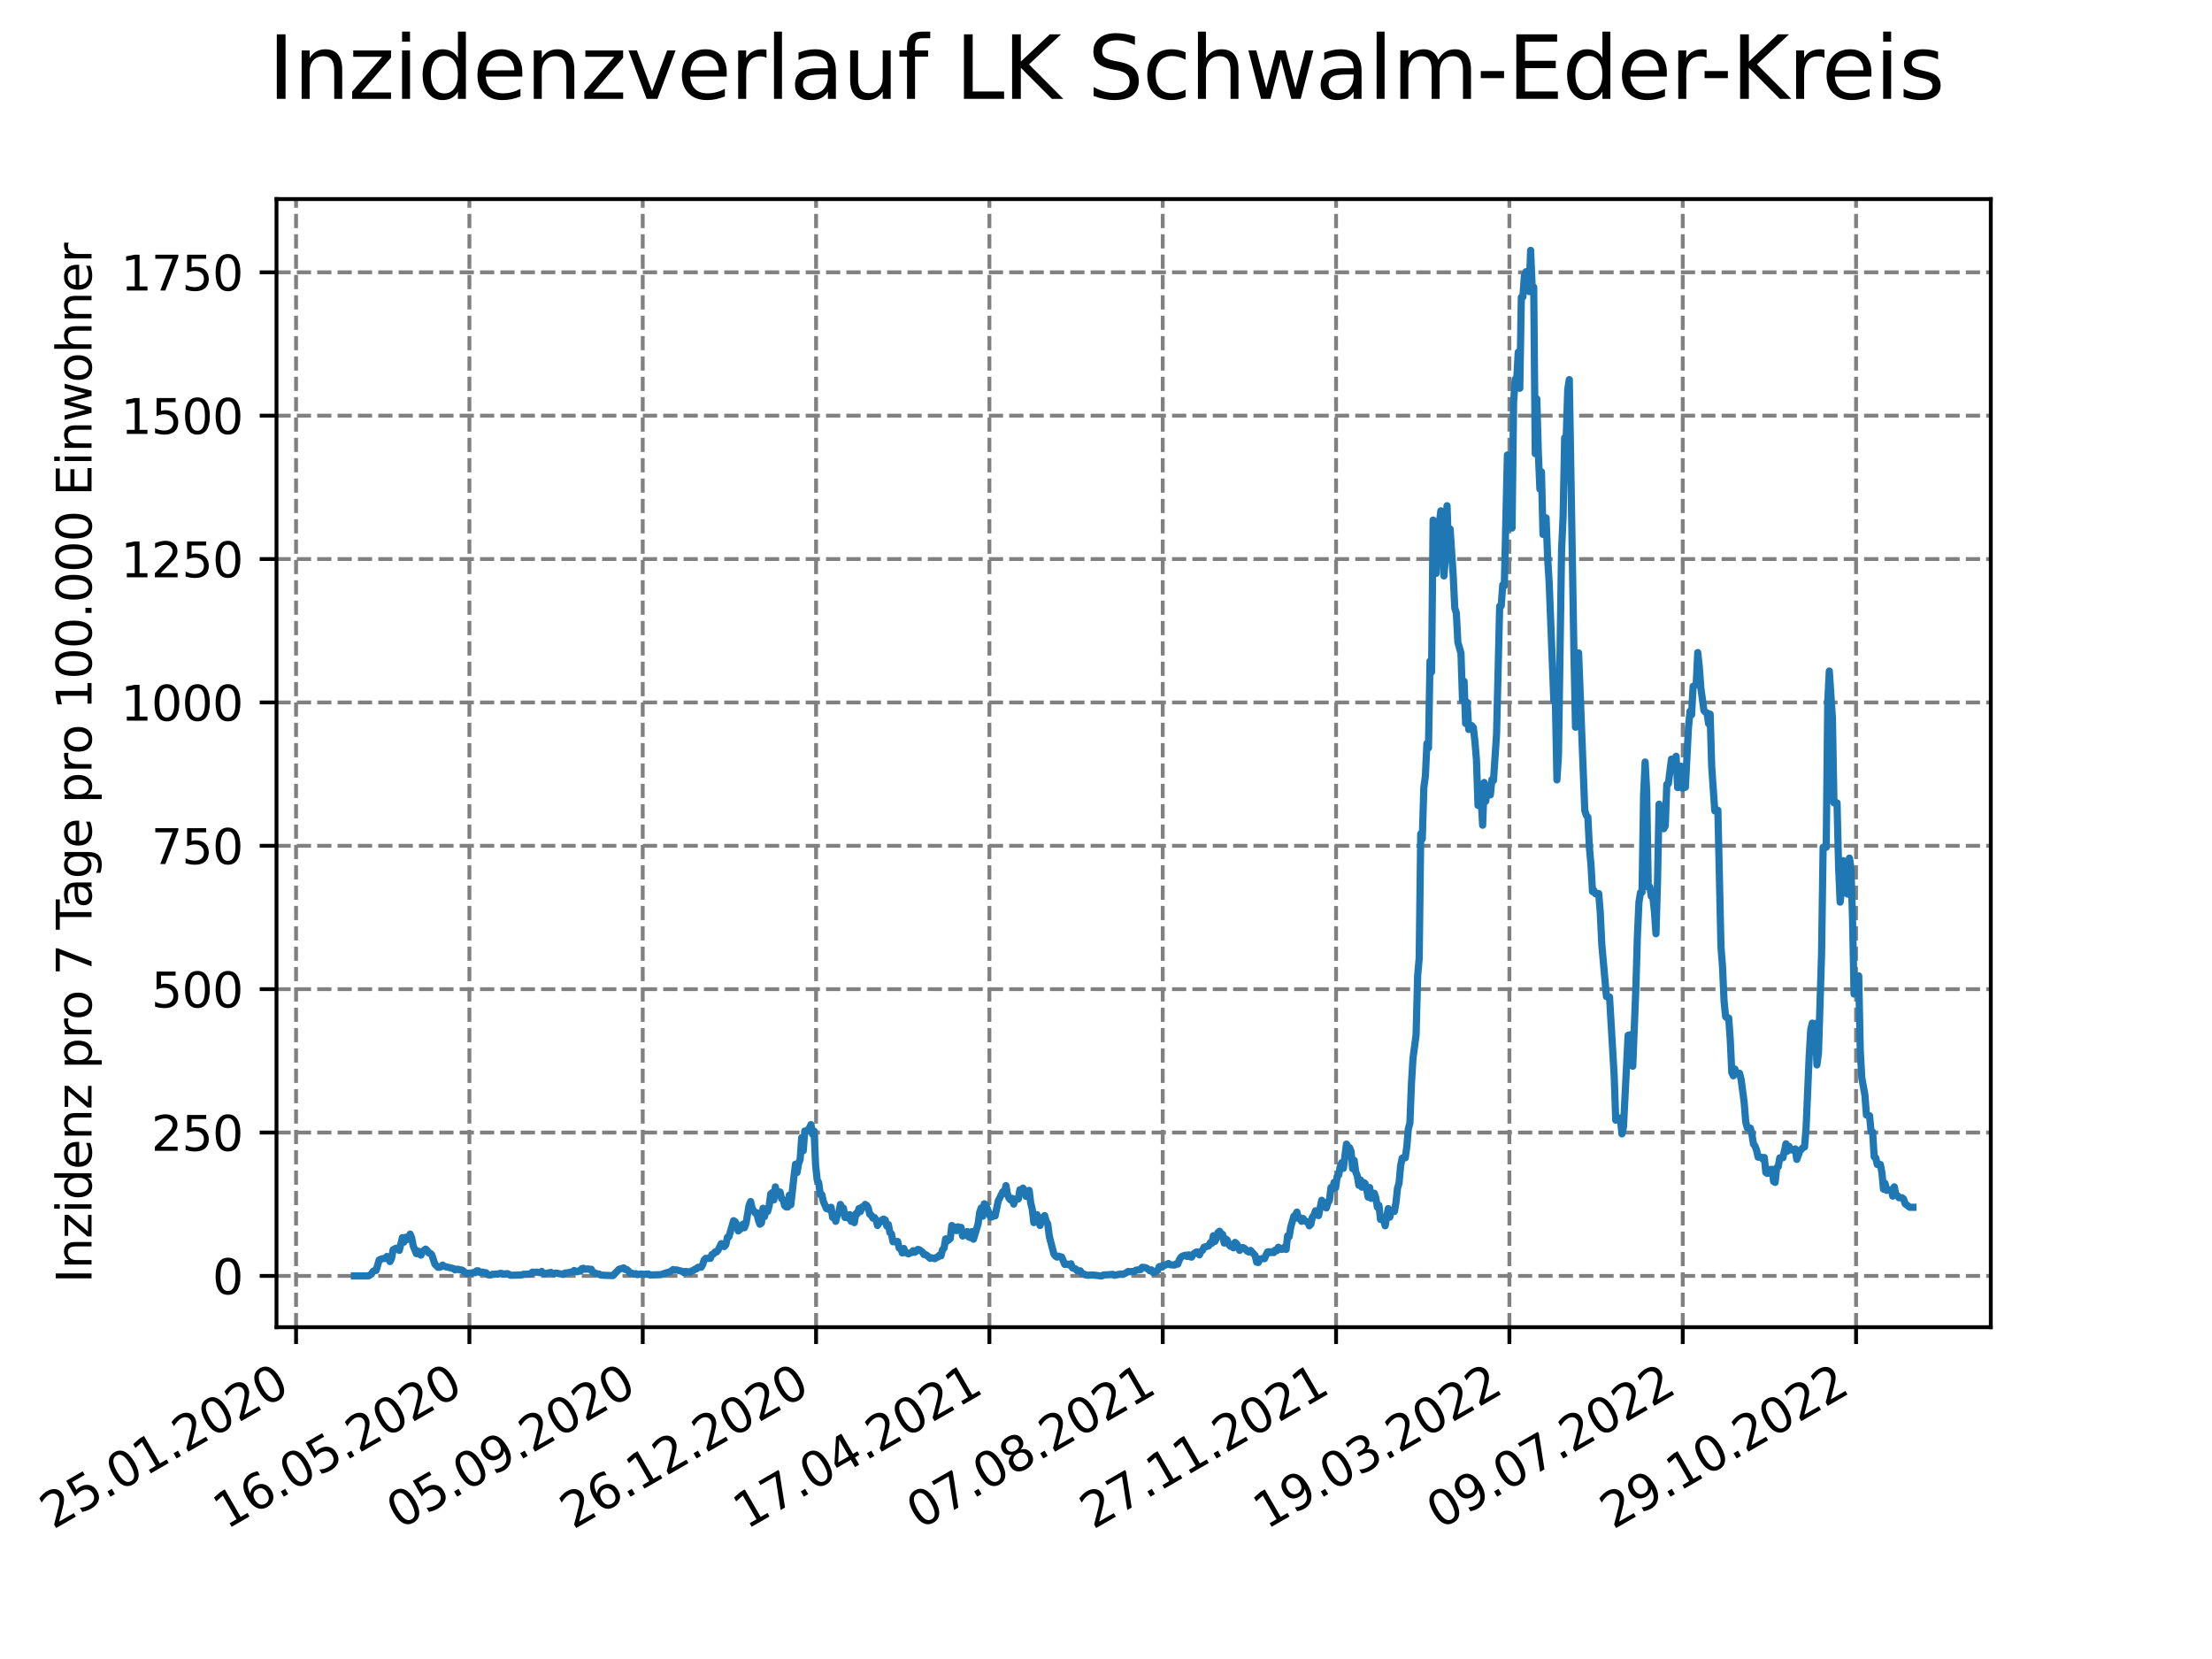 <?xml version="1.0" encoding="utf-8" standalone="no"?>
<!DOCTYPE svg PUBLIC "-//W3C//DTD SVG 1.1//EN"
  "http://www.w3.org/Graphics/SVG/1.1/DTD/svg11.dtd">
<svg xmlns:xlink="http://www.w3.org/1999/xlink" width="460.8pt" height="345.6pt" viewBox="0 0 460.8 345.6" xmlns="http://www.w3.org/2000/svg" version="1.1">
 <defs>
  <style type="text/css">*{stroke-linejoin: round; stroke-linecap: butt}</style>
 </defs>
 <g id="figure_1">
  <g id="patch_1">
   <path d="M 0 345.6 
L 460.8 345.6 
L 460.8 0 
L 0 0 
z
" style="fill: #ffffff"/>
  </g>
  <g id="axes_1">
   <g id="patch_2">
    <path d="M 57.6 276.48 
L 414.72 276.48 
L 414.72 41.472 
L 57.6 41.472 
z
" style="fill: #ffffff"/>
   </g>
   <g id="matplotlib.axis_1">
    <g id="xtick_1">
     <g id="line2d_1">
      <path d="M 61.676 276.48 
L 61.676 41.472 
" clip-path="url(#pf056e4d1bf)" style="fill: none; stroke-dasharray: 2.96,1.28; stroke-dashoffset: 0; stroke: #808080; stroke-width: 0.8"/>
     </g>
     <g id="line2d_2">
      <defs>
       <path id="m700d170394" d="M 0 0 
L 0 3.5 
" style="stroke: #000000; stroke-width: 0.8"/>
      </defs>
      <g>
       <use xlink:href="#m700d170394" x="61.676" y="276.48" style="stroke: #000000; stroke-width: 0.8"/>
      </g>
     </g>
     <g id="text_1">
      <!-- 25.01.2020 -->
      <g transform="translate(11.05 318.689) rotate(-30) scale(0.1 -0.1)">
       <defs>
        <path id="DejaVuSans-32" d="M 1228 531 
L 3431 531 
L 3431 0 
L 469 0 
L 469 531 
Q 828 903 1448 1529 
Q 2069 2156 2228 2338 
Q 2531 2678 2651 2914 
Q 2772 3150 2772 3378 
Q 2772 3750 2511 3984 
Q 2250 4219 1831 4219 
Q 1534 4219 1204 4116 
Q 875 4013 500 3803 
L 500 4441 
Q 881 4594 1212 4672 
Q 1544 4750 1819 4750 
Q 2544 4750 2975 4387 
Q 3406 4025 3406 3419 
Q 3406 3131 3298 2873 
Q 3191 2616 2906 2266 
Q 2828 2175 2409 1742 
Q 1991 1309 1228 531 
z
" transform="scale(0.016)"/>
        <path id="DejaVuSans-35" d="M 691 4666 
L 3169 4666 
L 3169 4134 
L 1269 4134 
L 1269 2991 
Q 1406 3038 1543 3061 
Q 1681 3084 1819 3084 
Q 2600 3084 3056 2656 
Q 3513 2228 3513 1497 
Q 3513 744 3044 326 
Q 2575 -91 1722 -91 
Q 1428 -91 1123 -41 
Q 819 9 494 109 
L 494 744 
Q 775 591 1075 516 
Q 1375 441 1709 441 
Q 2250 441 2565 725 
Q 2881 1009 2881 1497 
Q 2881 1984 2565 2268 
Q 2250 2553 1709 2553 
Q 1456 2553 1204 2497 
Q 953 2441 691 2322 
L 691 4666 
z
" transform="scale(0.016)"/>
        <path id="DejaVuSans-2e" d="M 684 794 
L 1344 794 
L 1344 0 
L 684 0 
L 684 794 
z
" transform="scale(0.016)"/>
        <path id="DejaVuSans-30" d="M 2034 4250 
Q 1547 4250 1301 3770 
Q 1056 3291 1056 2328 
Q 1056 1369 1301 889 
Q 1547 409 2034 409 
Q 2525 409 2770 889 
Q 3016 1369 3016 2328 
Q 3016 3291 2770 3770 
Q 2525 4250 2034 4250 
z
M 2034 4750 
Q 2819 4750 3233 4129 
Q 3647 3509 3647 2328 
Q 3647 1150 3233 529 
Q 2819 -91 2034 -91 
Q 1250 -91 836 529 
Q 422 1150 422 2328 
Q 422 3509 836 4129 
Q 1250 4750 2034 4750 
z
" transform="scale(0.016)"/>
        <path id="DejaVuSans-31" d="M 794 531 
L 1825 531 
L 1825 4091 
L 703 3866 
L 703 4441 
L 1819 4666 
L 2450 4666 
L 2450 531 
L 3481 531 
L 3481 0 
L 794 0 
L 794 531 
z
" transform="scale(0.016)"/>
       </defs>
       <use xlink:href="#DejaVuSans-32"/>
       <use xlink:href="#DejaVuSans-35" x="63.623"/>
       <use xlink:href="#DejaVuSans-2e" x="127.246"/>
       <use xlink:href="#DejaVuSans-30" x="159.033"/>
       <use xlink:href="#DejaVuSans-31" x="222.656"/>
       <use xlink:href="#DejaVuSans-2e" x="286.279"/>
       <use xlink:href="#DejaVuSans-32" x="318.066"/>
       <use xlink:href="#DejaVuSans-30" x="381.689"/>
       <use xlink:href="#DejaVuSans-32" x="445.312"/>
       <use xlink:href="#DejaVuSans-30" x="508.936"/>
      </g>
     </g>
    </g>
    <g id="xtick_2">
     <g id="line2d_3">
      <path d="M 97.784 276.48 
L 97.784 41.472 
" clip-path="url(#pf056e4d1bf)" style="fill: none; stroke-dasharray: 2.96,1.28; stroke-dashoffset: 0; stroke: #808080; stroke-width: 0.8"/>
     </g>
     <g id="line2d_4">
      <g>
       <use xlink:href="#m700d170394" x="97.784" y="276.48" style="stroke: #000000; stroke-width: 0.8"/>
      </g>
     </g>
     <g id="text_2">
      <!-- 16.05.2020 -->
      <g transform="translate(47.159 318.689) rotate(-30) scale(0.1 -0.1)">
       <defs>
        <path id="DejaVuSans-36" d="M 2113 2584 
Q 1688 2584 1439 2293 
Q 1191 2003 1191 1497 
Q 1191 994 1439 701 
Q 1688 409 2113 409 
Q 2538 409 2786 701 
Q 3034 994 3034 1497 
Q 3034 2003 2786 2293 
Q 2538 2584 2113 2584 
z
M 3366 4563 
L 3366 3988 
Q 3128 4100 2886 4159 
Q 2644 4219 2406 4219 
Q 1781 4219 1451 3797 
Q 1122 3375 1075 2522 
Q 1259 2794 1537 2939 
Q 1816 3084 2150 3084 
Q 2853 3084 3261 2657 
Q 3669 2231 3669 1497 
Q 3669 778 3244 343 
Q 2819 -91 2113 -91 
Q 1303 -91 875 529 
Q 447 1150 447 2328 
Q 447 3434 972 4092 
Q 1497 4750 2381 4750 
Q 2619 4750 2861 4703 
Q 3103 4656 3366 4563 
z
" transform="scale(0.016)"/>
       </defs>
       <use xlink:href="#DejaVuSans-31"/>
       <use xlink:href="#DejaVuSans-36" x="63.623"/>
       <use xlink:href="#DejaVuSans-2e" x="127.246"/>
       <use xlink:href="#DejaVuSans-30" x="159.033"/>
       <use xlink:href="#DejaVuSans-35" x="222.656"/>
       <use xlink:href="#DejaVuSans-2e" x="286.279"/>
       <use xlink:href="#DejaVuSans-32" x="318.066"/>
       <use xlink:href="#DejaVuSans-30" x="381.689"/>
       <use xlink:href="#DejaVuSans-32" x="445.312"/>
       <use xlink:href="#DejaVuSans-30" x="508.936"/>
      </g>
     </g>
    </g>
    <g id="xtick_3">
     <g id="line2d_5">
      <path d="M 133.893 276.48 
L 133.893 41.472 
" clip-path="url(#pf056e4d1bf)" style="fill: none; stroke-dasharray: 2.96,1.28; stroke-dashoffset: 0; stroke: #808080; stroke-width: 0.8"/>
     </g>
     <g id="line2d_6">
      <g>
       <use xlink:href="#m700d170394" x="133.893" y="276.48" style="stroke: #000000; stroke-width: 0.8"/>
      </g>
     </g>
     <g id="text_3">
      <!-- 05.09.2020 -->
      <g transform="translate(83.268 318.689) rotate(-30) scale(0.1 -0.1)">
       <defs>
        <path id="DejaVuSans-39" d="M 703 97 
L 703 672 
Q 941 559 1184 500 
Q 1428 441 1663 441 
Q 2288 441 2617 861 
Q 2947 1281 2994 2138 
Q 2813 1869 2534 1725 
Q 2256 1581 1919 1581 
Q 1219 1581 811 2004 
Q 403 2428 403 3163 
Q 403 3881 828 4315 
Q 1253 4750 1959 4750 
Q 2769 4750 3195 4129 
Q 3622 3509 3622 2328 
Q 3622 1225 3098 567 
Q 2575 -91 1691 -91 
Q 1453 -91 1209 -44 
Q 966 3 703 97 
z
M 1959 2075 
Q 2384 2075 2632 2365 
Q 2881 2656 2881 3163 
Q 2881 3666 2632 3958 
Q 2384 4250 1959 4250 
Q 1534 4250 1286 3958 
Q 1038 3666 1038 3163 
Q 1038 2656 1286 2365 
Q 1534 2075 1959 2075 
z
" transform="scale(0.016)"/>
       </defs>
       <use xlink:href="#DejaVuSans-30"/>
       <use xlink:href="#DejaVuSans-35" x="63.623"/>
       <use xlink:href="#DejaVuSans-2e" x="127.246"/>
       <use xlink:href="#DejaVuSans-30" x="159.033"/>
       <use xlink:href="#DejaVuSans-39" x="222.656"/>
       <use xlink:href="#DejaVuSans-2e" x="286.279"/>
       <use xlink:href="#DejaVuSans-32" x="318.066"/>
       <use xlink:href="#DejaVuSans-30" x="381.689"/>
       <use xlink:href="#DejaVuSans-32" x="445.312"/>
       <use xlink:href="#DejaVuSans-30" x="508.936"/>
      </g>
     </g>
    </g>
    <g id="xtick_4">
     <g id="line2d_7">
      <path d="M 170.001 276.48 
L 170.001 41.472 
" clip-path="url(#pf056e4d1bf)" style="fill: none; stroke-dasharray: 2.96,1.28; stroke-dashoffset: 0; stroke: #808080; stroke-width: 0.8"/>
     </g>
     <g id="line2d_8">
      <g>
       <use xlink:href="#m700d170394" x="170.001" y="276.48" style="stroke: #000000; stroke-width: 0.8"/>
      </g>
     </g>
     <g id="text_4">
      <!-- 26.12.2020 -->
      <g transform="translate(119.376 318.689) rotate(-30) scale(0.1 -0.1)">
       <use xlink:href="#DejaVuSans-32"/>
       <use xlink:href="#DejaVuSans-36" x="63.623"/>
       <use xlink:href="#DejaVuSans-2e" x="127.246"/>
       <use xlink:href="#DejaVuSans-31" x="159.033"/>
       <use xlink:href="#DejaVuSans-32" x="222.656"/>
       <use xlink:href="#DejaVuSans-2e" x="286.279"/>
       <use xlink:href="#DejaVuSans-32" x="318.066"/>
       <use xlink:href="#DejaVuSans-30" x="381.689"/>
       <use xlink:href="#DejaVuSans-32" x="445.312"/>
       <use xlink:href="#DejaVuSans-30" x="508.936"/>
      </g>
     </g>
    </g>
    <g id="xtick_5">
     <g id="line2d_9">
      <path d="M 206.11 276.48 
L 206.11 41.472 
" clip-path="url(#pf056e4d1bf)" style="fill: none; stroke-dasharray: 2.96,1.28; stroke-dashoffset: 0; stroke: #808080; stroke-width: 0.8"/>
     </g>
     <g id="line2d_10">
      <g>
       <use xlink:href="#m700d170394" x="206.11" y="276.48" style="stroke: #000000; stroke-width: 0.8"/>
      </g>
     </g>
     <g id="text_5">
      <!-- 17.04.2021 -->
      <g transform="translate(155.485 318.689) rotate(-30) scale(0.1 -0.1)">
       <defs>
        <path id="DejaVuSans-37" d="M 525 4666 
L 3525 4666 
L 3525 4397 
L 1831 0 
L 1172 0 
L 2766 4134 
L 525 4134 
L 525 4666 
z
" transform="scale(0.016)"/>
        <path id="DejaVuSans-34" d="M 2419 4116 
L 825 1625 
L 2419 1625 
L 2419 4116 
z
M 2253 4666 
L 3047 4666 
L 3047 1625 
L 3713 1625 
L 3713 1100 
L 3047 1100 
L 3047 0 
L 2419 0 
L 2419 1100 
L 313 1100 
L 313 1709 
L 2253 4666 
z
" transform="scale(0.016)"/>
       </defs>
       <use xlink:href="#DejaVuSans-31"/>
       <use xlink:href="#DejaVuSans-37" x="63.623"/>
       <use xlink:href="#DejaVuSans-2e" x="127.246"/>
       <use xlink:href="#DejaVuSans-30" x="159.033"/>
       <use xlink:href="#DejaVuSans-34" x="222.656"/>
       <use xlink:href="#DejaVuSans-2e" x="286.279"/>
       <use xlink:href="#DejaVuSans-32" x="318.066"/>
       <use xlink:href="#DejaVuSans-30" x="381.689"/>
       <use xlink:href="#DejaVuSans-32" x="445.312"/>
       <use xlink:href="#DejaVuSans-31" x="508.936"/>
      </g>
     </g>
    </g>
    <g id="xtick_6">
     <g id="line2d_11">
      <path d="M 242.218 276.48 
L 242.218 41.472 
" clip-path="url(#pf056e4d1bf)" style="fill: none; stroke-dasharray: 2.96,1.28; stroke-dashoffset: 0; stroke: #808080; stroke-width: 0.8"/>
     </g>
     <g id="line2d_12">
      <g>
       <use xlink:href="#m700d170394" x="242.218" y="276.48" style="stroke: #000000; stroke-width: 0.8"/>
      </g>
     </g>
     <g id="text_6">
      <!-- 07.08.2021 -->
      <g transform="translate(191.593 318.689) rotate(-30) scale(0.1 -0.1)">
       <defs>
        <path id="DejaVuSans-38" d="M 2034 2216 
Q 1584 2216 1326 1975 
Q 1069 1734 1069 1313 
Q 1069 891 1326 650 
Q 1584 409 2034 409 
Q 2484 409 2743 651 
Q 3003 894 3003 1313 
Q 3003 1734 2745 1975 
Q 2488 2216 2034 2216 
z
M 1403 2484 
Q 997 2584 770 2862 
Q 544 3141 544 3541 
Q 544 4100 942 4425 
Q 1341 4750 2034 4750 
Q 2731 4750 3128 4425 
Q 3525 4100 3525 3541 
Q 3525 3141 3298 2862 
Q 3072 2584 2669 2484 
Q 3125 2378 3379 2068 
Q 3634 1759 3634 1313 
Q 3634 634 3220 271 
Q 2806 -91 2034 -91 
Q 1263 -91 848 271 
Q 434 634 434 1313 
Q 434 1759 690 2068 
Q 947 2378 1403 2484 
z
M 1172 3481 
Q 1172 3119 1398 2916 
Q 1625 2713 2034 2713 
Q 2441 2713 2670 2916 
Q 2900 3119 2900 3481 
Q 2900 3844 2670 4047 
Q 2441 4250 2034 4250 
Q 1625 4250 1398 4047 
Q 1172 3844 1172 3481 
z
" transform="scale(0.016)"/>
       </defs>
       <use xlink:href="#DejaVuSans-30"/>
       <use xlink:href="#DejaVuSans-37" x="63.623"/>
       <use xlink:href="#DejaVuSans-2e" x="127.246"/>
       <use xlink:href="#DejaVuSans-30" x="159.033"/>
       <use xlink:href="#DejaVuSans-38" x="222.656"/>
       <use xlink:href="#DejaVuSans-2e" x="286.279"/>
       <use xlink:href="#DejaVuSans-32" x="318.066"/>
       <use xlink:href="#DejaVuSans-30" x="381.689"/>
       <use xlink:href="#DejaVuSans-32" x="445.312"/>
       <use xlink:href="#DejaVuSans-31" x="508.936"/>
      </g>
     </g>
    </g>
    <g id="xtick_7">
     <g id="line2d_13">
      <path d="M 278.327 276.48 
L 278.327 41.472 
" clip-path="url(#pf056e4d1bf)" style="fill: none; stroke-dasharray: 2.96,1.28; stroke-dashoffset: 0; stroke: #808080; stroke-width: 0.8"/>
     </g>
     <g id="line2d_14">
      <g>
       <use xlink:href="#m700d170394" x="278.327" y="276.48" style="stroke: #000000; stroke-width: 0.8"/>
      </g>
     </g>
     <g id="text_7">
      <!-- 27.11.2021 -->
      <g transform="translate(227.702 318.689) rotate(-30) scale(0.1 -0.1)">
       <use xlink:href="#DejaVuSans-32"/>
       <use xlink:href="#DejaVuSans-37" x="63.623"/>
       <use xlink:href="#DejaVuSans-2e" x="127.246"/>
       <use xlink:href="#DejaVuSans-31" x="159.033"/>
       <use xlink:href="#DejaVuSans-31" x="222.656"/>
       <use xlink:href="#DejaVuSans-2e" x="286.279"/>
       <use xlink:href="#DejaVuSans-32" x="318.066"/>
       <use xlink:href="#DejaVuSans-30" x="381.689"/>
       <use xlink:href="#DejaVuSans-32" x="445.312"/>
       <use xlink:href="#DejaVuSans-31" x="508.936"/>
      </g>
     </g>
    </g>
    <g id="xtick_8">
     <g id="line2d_15">
      <path d="M 314.435 276.48 
L 314.435 41.472 
" clip-path="url(#pf056e4d1bf)" style="fill: none; stroke-dasharray: 2.96,1.28; stroke-dashoffset: 0; stroke: #808080; stroke-width: 0.8"/>
     </g>
     <g id="line2d_16">
      <g>
       <use xlink:href="#m700d170394" x="314.435" y="276.48" style="stroke: #000000; stroke-width: 0.8"/>
      </g>
     </g>
     <g id="text_8">
      <!-- 19.03.2022 -->
      <g transform="translate(263.81 318.689) rotate(-30) scale(0.1 -0.1)">
       <defs>
        <path id="DejaVuSans-33" d="M 2597 2516 
Q 3050 2419 3304 2112 
Q 3559 1806 3559 1356 
Q 3559 666 3084 287 
Q 2609 -91 1734 -91 
Q 1441 -91 1130 -33 
Q 819 25 488 141 
L 488 750 
Q 750 597 1062 519 
Q 1375 441 1716 441 
Q 2309 441 2620 675 
Q 2931 909 2931 1356 
Q 2931 1769 2642 2001 
Q 2353 2234 1838 2234 
L 1294 2234 
L 1294 2753 
L 1863 2753 
Q 2328 2753 2575 2939 
Q 2822 3125 2822 3475 
Q 2822 3834 2567 4026 
Q 2313 4219 1838 4219 
Q 1578 4219 1281 4162 
Q 984 4106 628 3988 
L 628 4550 
Q 988 4650 1302 4700 
Q 1616 4750 1894 4750 
Q 2613 4750 3031 4423 
Q 3450 4097 3450 3541 
Q 3450 3153 3228 2886 
Q 3006 2619 2597 2516 
z
" transform="scale(0.016)"/>
       </defs>
       <use xlink:href="#DejaVuSans-31"/>
       <use xlink:href="#DejaVuSans-39" x="63.623"/>
       <use xlink:href="#DejaVuSans-2e" x="127.246"/>
       <use xlink:href="#DejaVuSans-30" x="159.033"/>
       <use xlink:href="#DejaVuSans-33" x="222.656"/>
       <use xlink:href="#DejaVuSans-2e" x="286.279"/>
       <use xlink:href="#DejaVuSans-32" x="318.066"/>
       <use xlink:href="#DejaVuSans-30" x="381.689"/>
       <use xlink:href="#DejaVuSans-32" x="445.312"/>
       <use xlink:href="#DejaVuSans-32" x="508.936"/>
      </g>
     </g>
    </g>
    <g id="xtick_9">
     <g id="line2d_17">
      <path d="M 350.544 276.48 
L 350.544 41.472 
" clip-path="url(#pf056e4d1bf)" style="fill: none; stroke-dasharray: 2.96,1.28; stroke-dashoffset: 0; stroke: #808080; stroke-width: 0.8"/>
     </g>
     <g id="line2d_18">
      <g>
       <use xlink:href="#m700d170394" x="350.544" y="276.48" style="stroke: #000000; stroke-width: 0.8"/>
      </g>
     </g>
     <g id="text_9">
      <!-- 09.07.2022 -->
      <g transform="translate(299.919 318.689) rotate(-30) scale(0.1 -0.1)">
       <use xlink:href="#DejaVuSans-30"/>
       <use xlink:href="#DejaVuSans-39" x="63.623"/>
       <use xlink:href="#DejaVuSans-2e" x="127.246"/>
       <use xlink:href="#DejaVuSans-30" x="159.033"/>
       <use xlink:href="#DejaVuSans-37" x="222.656"/>
       <use xlink:href="#DejaVuSans-2e" x="286.279"/>
       <use xlink:href="#DejaVuSans-32" x="318.066"/>
       <use xlink:href="#DejaVuSans-30" x="381.689"/>
       <use xlink:href="#DejaVuSans-32" x="445.312"/>
       <use xlink:href="#DejaVuSans-32" x="508.936"/>
      </g>
     </g>
    </g>
    <g id="xtick_10">
     <g id="line2d_19">
      <path d="M 386.653 276.48 
L 386.653 41.472 
" clip-path="url(#pf056e4d1bf)" style="fill: none; stroke-dasharray: 2.96,1.28; stroke-dashoffset: 0; stroke: #808080; stroke-width: 0.8"/>
     </g>
     <g id="line2d_20">
      <g>
       <use xlink:href="#m700d170394" x="386.653" y="276.48" style="stroke: #000000; stroke-width: 0.8"/>
      </g>
     </g>
     <g id="text_10">
      <!-- 29.10.2022 -->
      <g transform="translate(336.027 318.689) rotate(-30) scale(0.1 -0.1)">
       <use xlink:href="#DejaVuSans-32"/>
       <use xlink:href="#DejaVuSans-39" x="63.623"/>
       <use xlink:href="#DejaVuSans-2e" x="127.246"/>
       <use xlink:href="#DejaVuSans-31" x="159.033"/>
       <use xlink:href="#DejaVuSans-30" x="222.656"/>
       <use xlink:href="#DejaVuSans-2e" x="286.279"/>
       <use xlink:href="#DejaVuSans-32" x="318.066"/>
       <use xlink:href="#DejaVuSans-30" x="381.689"/>
       <use xlink:href="#DejaVuSans-32" x="445.312"/>
       <use xlink:href="#DejaVuSans-32" x="508.936"/>
      </g>
     </g>
    </g>
   </g>
   <g id="matplotlib.axis_2">
    <g id="ytick_1">
     <g id="line2d_21">
      <path d="M 57.6 265.798 
L 414.72 265.798 
" clip-path="url(#pf056e4d1bf)" style="fill: none; stroke-dasharray: 2.96,1.28; stroke-dashoffset: 0; stroke: #808080; stroke-width: 0.8"/>
     </g>
     <g id="line2d_22">
      <defs>
       <path id="m7e01bcc350" d="M 0 0 
L -3.5 0 
" style="stroke: #000000; stroke-width: 0.8"/>
      </defs>
      <g>
       <use xlink:href="#m7e01bcc350" x="57.6" y="265.798" style="stroke: #000000; stroke-width: 0.8"/>
      </g>
     </g>
     <g id="text_11">
      <!-- 0 -->
      <g transform="translate(44.237 269.597) scale(0.1 -0.1)">
       <use xlink:href="#DejaVuSans-30"/>
      </g>
     </g>
    </g>
    <g id="ytick_2">
     <g id="line2d_23">
      <path d="M 57.6 235.93 
L 414.72 235.93 
" clip-path="url(#pf056e4d1bf)" style="fill: none; stroke-dasharray: 2.96,1.28; stroke-dashoffset: 0; stroke: #808080; stroke-width: 0.8"/>
     </g>
     <g id="line2d_24">
      <g>
       <use xlink:href="#m7e01bcc350" x="57.6" y="235.93" style="stroke: #000000; stroke-width: 0.8"/>
      </g>
     </g>
     <g id="text_12">
      <!-- 250 -->
      <g transform="translate(31.512 239.729) scale(0.1 -0.1)">
       <use xlink:href="#DejaVuSans-32"/>
       <use xlink:href="#DejaVuSans-35" x="63.623"/>
       <use xlink:href="#DejaVuSans-30" x="127.246"/>
      </g>
     </g>
    </g>
    <g id="ytick_3">
     <g id="line2d_25">
      <path d="M 57.6 206.062 
L 414.72 206.062 
" clip-path="url(#pf056e4d1bf)" style="fill: none; stroke-dasharray: 2.96,1.28; stroke-dashoffset: 0; stroke: #808080; stroke-width: 0.8"/>
     </g>
     <g id="line2d_26">
      <g>
       <use xlink:href="#m7e01bcc350" x="57.6" y="206.062" style="stroke: #000000; stroke-width: 0.8"/>
      </g>
     </g>
     <g id="text_13">
      <!-- 500 -->
      <g transform="translate(31.512 209.862) scale(0.1 -0.1)">
       <use xlink:href="#DejaVuSans-35"/>
       <use xlink:href="#DejaVuSans-30" x="63.623"/>
       <use xlink:href="#DejaVuSans-30" x="127.246"/>
      </g>
     </g>
    </g>
    <g id="ytick_4">
     <g id="line2d_27">
      <path d="M 57.6 176.195 
L 414.72 176.195 
" clip-path="url(#pf056e4d1bf)" style="fill: none; stroke-dasharray: 2.96,1.28; stroke-dashoffset: 0; stroke: #808080; stroke-width: 0.8"/>
     </g>
     <g id="line2d_28">
      <g>
       <use xlink:href="#m7e01bcc350" x="57.6" y="176.195" style="stroke: #000000; stroke-width: 0.8"/>
      </g>
     </g>
     <g id="text_14">
      <!-- 750 -->
      <g transform="translate(31.512 179.994) scale(0.1 -0.1)">
       <use xlink:href="#DejaVuSans-37"/>
       <use xlink:href="#DejaVuSans-35" x="63.623"/>
       <use xlink:href="#DejaVuSans-30" x="127.246"/>
      </g>
     </g>
    </g>
    <g id="ytick_5">
     <g id="line2d_29">
      <path d="M 57.6 146.327 
L 414.72 146.327 
" clip-path="url(#pf056e4d1bf)" style="fill: none; stroke-dasharray: 2.96,1.28; stroke-dashoffset: 0; stroke: #808080; stroke-width: 0.8"/>
     </g>
     <g id="line2d_30">
      <g>
       <use xlink:href="#m7e01bcc350" x="57.6" y="146.327" style="stroke: #000000; stroke-width: 0.8"/>
      </g>
     </g>
     <g id="text_15">
      <!-- 1000 -->
      <g transform="translate(25.15 150.126) scale(0.1 -0.1)">
       <use xlink:href="#DejaVuSans-31"/>
       <use xlink:href="#DejaVuSans-30" x="63.623"/>
       <use xlink:href="#DejaVuSans-30" x="127.246"/>
       <use xlink:href="#DejaVuSans-30" x="190.869"/>
      </g>
     </g>
    </g>
    <g id="ytick_6">
     <g id="line2d_31">
      <path d="M 57.6 116.459 
L 414.72 116.459 
" clip-path="url(#pf056e4d1bf)" style="fill: none; stroke-dasharray: 2.96,1.28; stroke-dashoffset: 0; stroke: #808080; stroke-width: 0.8"/>
     </g>
     <g id="line2d_32">
      <g>
       <use xlink:href="#m7e01bcc350" x="57.6" y="116.459" style="stroke: #000000; stroke-width: 0.8"/>
      </g>
     </g>
     <g id="text_16">
      <!-- 1250 -->
      <g transform="translate(25.15 120.258) scale(0.1 -0.1)">
       <use xlink:href="#DejaVuSans-31"/>
       <use xlink:href="#DejaVuSans-32" x="63.623"/>
       <use xlink:href="#DejaVuSans-35" x="127.246"/>
       <use xlink:href="#DejaVuSans-30" x="190.869"/>
      </g>
     </g>
    </g>
    <g id="ytick_7">
     <g id="line2d_33">
      <path d="M 57.6 86.592 
L 414.72 86.592 
" clip-path="url(#pf056e4d1bf)" style="fill: none; stroke-dasharray: 2.96,1.28; stroke-dashoffset: 0; stroke: #808080; stroke-width: 0.8"/>
     </g>
     <g id="line2d_34">
      <g>
       <use xlink:href="#m7e01bcc350" x="57.6" y="86.592" style="stroke: #000000; stroke-width: 0.8"/>
      </g>
     </g>
     <g id="text_17">
      <!-- 1500 -->
      <g transform="translate(25.15 90.391) scale(0.1 -0.1)">
       <use xlink:href="#DejaVuSans-31"/>
       <use xlink:href="#DejaVuSans-35" x="63.623"/>
       <use xlink:href="#DejaVuSans-30" x="127.246"/>
       <use xlink:href="#DejaVuSans-30" x="190.869"/>
      </g>
     </g>
    </g>
    <g id="ytick_8">
     <g id="line2d_35">
      <path d="M 57.6 56.724 
L 414.72 56.724 
" clip-path="url(#pf056e4d1bf)" style="fill: none; stroke-dasharray: 2.96,1.28; stroke-dashoffset: 0; stroke: #808080; stroke-width: 0.8"/>
     </g>
     <g id="line2d_36">
      <g>
       <use xlink:href="#m7e01bcc350" x="57.6" y="56.724" style="stroke: #000000; stroke-width: 0.8"/>
      </g>
     </g>
     <g id="text_18">
      <!-- 1750 -->
      <g transform="translate(25.15 60.523) scale(0.1 -0.1)">
       <use xlink:href="#DejaVuSans-31"/>
       <use xlink:href="#DejaVuSans-37" x="63.623"/>
       <use xlink:href="#DejaVuSans-35" x="127.246"/>
       <use xlink:href="#DejaVuSans-30" x="190.869"/>
      </g>
     </g>
    </g>
    <g id="text_19">
     <!-- Inzidenz pro 7 Tage pro 100.000 Einwohner -->
     <g transform="translate(19.07 267.301) rotate(-90) scale(0.1 -0.1)">
      <defs>
       <path id="DejaVuSans-49" d="M 628 4666 
L 1259 4666 
L 1259 0 
L 628 0 
L 628 4666 
z
" transform="scale(0.016)"/>
       <path id="DejaVuSans-6e" d="M 3513 2113 
L 3513 0 
L 2938 0 
L 2938 2094 
Q 2938 2591 2744 2837 
Q 2550 3084 2163 3084 
Q 1697 3084 1428 2787 
Q 1159 2491 1159 1978 
L 1159 0 
L 581 0 
L 581 3500 
L 1159 3500 
L 1159 2956 
Q 1366 3272 1645 3428 
Q 1925 3584 2291 3584 
Q 2894 3584 3203 3211 
Q 3513 2838 3513 2113 
z
" transform="scale(0.016)"/>
       <path id="DejaVuSans-7a" d="M 353 3500 
L 3084 3500 
L 3084 2975 
L 922 459 
L 3084 459 
L 3084 0 
L 275 0 
L 275 525 
L 2438 3041 
L 353 3041 
L 353 3500 
z
" transform="scale(0.016)"/>
       <path id="DejaVuSans-69" d="M 603 3500 
L 1178 3500 
L 1178 0 
L 603 0 
L 603 3500 
z
M 603 4863 
L 1178 4863 
L 1178 4134 
L 603 4134 
L 603 4863 
z
" transform="scale(0.016)"/>
       <path id="DejaVuSans-64" d="M 2906 2969 
L 2906 4863 
L 3481 4863 
L 3481 0 
L 2906 0 
L 2906 525 
Q 2725 213 2448 61 
Q 2172 -91 1784 -91 
Q 1150 -91 751 415 
Q 353 922 353 1747 
Q 353 2572 751 3078 
Q 1150 3584 1784 3584 
Q 2172 3584 2448 3432 
Q 2725 3281 2906 2969 
z
M 947 1747 
Q 947 1113 1208 752 
Q 1469 391 1925 391 
Q 2381 391 2643 752 
Q 2906 1113 2906 1747 
Q 2906 2381 2643 2742 
Q 2381 3103 1925 3103 
Q 1469 3103 1208 2742 
Q 947 2381 947 1747 
z
" transform="scale(0.016)"/>
       <path id="DejaVuSans-65" d="M 3597 1894 
L 3597 1613 
L 953 1613 
Q 991 1019 1311 708 
Q 1631 397 2203 397 
Q 2534 397 2845 478 
Q 3156 559 3463 722 
L 3463 178 
Q 3153 47 2828 -22 
Q 2503 -91 2169 -91 
Q 1331 -91 842 396 
Q 353 884 353 1716 
Q 353 2575 817 3079 
Q 1281 3584 2069 3584 
Q 2775 3584 3186 3129 
Q 3597 2675 3597 1894 
z
M 3022 2063 
Q 3016 2534 2758 2815 
Q 2500 3097 2075 3097 
Q 1594 3097 1305 2825 
Q 1016 2553 972 2059 
L 3022 2063 
z
" transform="scale(0.016)"/>
       <path id="DejaVuSans-20" transform="scale(0.016)"/>
       <path id="DejaVuSans-70" d="M 1159 525 
L 1159 -1331 
L 581 -1331 
L 581 3500 
L 1159 3500 
L 1159 2969 
Q 1341 3281 1617 3432 
Q 1894 3584 2278 3584 
Q 2916 3584 3314 3078 
Q 3713 2572 3713 1747 
Q 3713 922 3314 415 
Q 2916 -91 2278 -91 
Q 1894 -91 1617 61 
Q 1341 213 1159 525 
z
M 3116 1747 
Q 3116 2381 2855 2742 
Q 2594 3103 2138 3103 
Q 1681 3103 1420 2742 
Q 1159 2381 1159 1747 
Q 1159 1113 1420 752 
Q 1681 391 2138 391 
Q 2594 391 2855 752 
Q 3116 1113 3116 1747 
z
" transform="scale(0.016)"/>
       <path id="DejaVuSans-72" d="M 2631 2963 
Q 2534 3019 2420 3045 
Q 2306 3072 2169 3072 
Q 1681 3072 1420 2755 
Q 1159 2438 1159 1844 
L 1159 0 
L 581 0 
L 581 3500 
L 1159 3500 
L 1159 2956 
Q 1341 3275 1631 3429 
Q 1922 3584 2338 3584 
Q 2397 3584 2469 3576 
Q 2541 3569 2628 3553 
L 2631 2963 
z
" transform="scale(0.016)"/>
       <path id="DejaVuSans-6f" d="M 1959 3097 
Q 1497 3097 1228 2736 
Q 959 2375 959 1747 
Q 959 1119 1226 758 
Q 1494 397 1959 397 
Q 2419 397 2687 759 
Q 2956 1122 2956 1747 
Q 2956 2369 2687 2733 
Q 2419 3097 1959 3097 
z
M 1959 3584 
Q 2709 3584 3137 3096 
Q 3566 2609 3566 1747 
Q 3566 888 3137 398 
Q 2709 -91 1959 -91 
Q 1206 -91 779 398 
Q 353 888 353 1747 
Q 353 2609 779 3096 
Q 1206 3584 1959 3584 
z
" transform="scale(0.016)"/>
       <path id="DejaVuSans-54" d="M -19 4666 
L 3928 4666 
L 3928 4134 
L 2272 4134 
L 2272 0 
L 1638 0 
L 1638 4134 
L -19 4134 
L -19 4666 
z
" transform="scale(0.016)"/>
       <path id="DejaVuSans-61" d="M 2194 1759 
Q 1497 1759 1228 1600 
Q 959 1441 959 1056 
Q 959 750 1161 570 
Q 1363 391 1709 391 
Q 2188 391 2477 730 
Q 2766 1069 2766 1631 
L 2766 1759 
L 2194 1759 
z
M 3341 1997 
L 3341 0 
L 2766 0 
L 2766 531 
Q 2569 213 2275 61 
Q 1981 -91 1556 -91 
Q 1019 -91 701 211 
Q 384 513 384 1019 
Q 384 1609 779 1909 
Q 1175 2209 1959 2209 
L 2766 2209 
L 2766 2266 
Q 2766 2663 2505 2880 
Q 2244 3097 1772 3097 
Q 1472 3097 1187 3025 
Q 903 2953 641 2809 
L 641 3341 
Q 956 3463 1253 3523 
Q 1550 3584 1831 3584 
Q 2591 3584 2966 3190 
Q 3341 2797 3341 1997 
z
" transform="scale(0.016)"/>
       <path id="DejaVuSans-67" d="M 2906 1791 
Q 2906 2416 2648 2759 
Q 2391 3103 1925 3103 
Q 1463 3103 1205 2759 
Q 947 2416 947 1791 
Q 947 1169 1205 825 
Q 1463 481 1925 481 
Q 2391 481 2648 825 
Q 2906 1169 2906 1791 
z
M 3481 434 
Q 3481 -459 3084 -895 
Q 2688 -1331 1869 -1331 
Q 1566 -1331 1297 -1286 
Q 1028 -1241 775 -1147 
L 775 -588 
Q 1028 -725 1275 -790 
Q 1522 -856 1778 -856 
Q 2344 -856 2625 -561 
Q 2906 -266 2906 331 
L 2906 616 
Q 2728 306 2450 153 
Q 2172 0 1784 0 
Q 1141 0 747 490 
Q 353 981 353 1791 
Q 353 2603 747 3093 
Q 1141 3584 1784 3584 
Q 2172 3584 2450 3431 
Q 2728 3278 2906 2969 
L 2906 3500 
L 3481 3500 
L 3481 434 
z
" transform="scale(0.016)"/>
       <path id="DejaVuSans-45" d="M 628 4666 
L 3578 4666 
L 3578 4134 
L 1259 4134 
L 1259 2753 
L 3481 2753 
L 3481 2222 
L 1259 2222 
L 1259 531 
L 3634 531 
L 3634 0 
L 628 0 
L 628 4666 
z
" transform="scale(0.016)"/>
       <path id="DejaVuSans-77" d="M 269 3500 
L 844 3500 
L 1563 769 
L 2278 3500 
L 2956 3500 
L 3675 769 
L 4391 3500 
L 4966 3500 
L 4050 0 
L 3372 0 
L 2619 2869 
L 1863 0 
L 1184 0 
L 269 3500 
z
" transform="scale(0.016)"/>
       <path id="DejaVuSans-68" d="M 3513 2113 
L 3513 0 
L 2938 0 
L 2938 2094 
Q 2938 2591 2744 2837 
Q 2550 3084 2163 3084 
Q 1697 3084 1428 2787 
Q 1159 2491 1159 1978 
L 1159 0 
L 581 0 
L 581 4863 
L 1159 4863 
L 1159 2956 
Q 1366 3272 1645 3428 
Q 1925 3584 2291 3584 
Q 2894 3584 3203 3211 
Q 3513 2838 3513 2113 
z
" transform="scale(0.016)"/>
      </defs>
      <use xlink:href="#DejaVuSans-49"/>
      <use xlink:href="#DejaVuSans-6e" x="29.492"/>
      <use xlink:href="#DejaVuSans-7a" x="92.871"/>
      <use xlink:href="#DejaVuSans-69" x="145.361"/>
      <use xlink:href="#DejaVuSans-64" x="173.145"/>
      <use xlink:href="#DejaVuSans-65" x="236.621"/>
      <use xlink:href="#DejaVuSans-6e" x="298.145"/>
      <use xlink:href="#DejaVuSans-7a" x="361.523"/>
      <use xlink:href="#DejaVuSans-20" x="414.014"/>
      <use xlink:href="#DejaVuSans-70" x="445.801"/>
      <use xlink:href="#DejaVuSans-72" x="509.277"/>
      <use xlink:href="#DejaVuSans-6f" x="548.141"/>
      <use xlink:href="#DejaVuSans-20" x="609.322"/>
      <use xlink:href="#DejaVuSans-37" x="641.109"/>
      <use xlink:href="#DejaVuSans-20" x="704.732"/>
      <use xlink:href="#DejaVuSans-54" x="736.52"/>
      <use xlink:href="#DejaVuSans-61" x="781.104"/>
      <use xlink:href="#DejaVuSans-67" x="842.383"/>
      <use xlink:href="#DejaVuSans-65" x="905.859"/>
      <use xlink:href="#DejaVuSans-20" x="967.383"/>
      <use xlink:href="#DejaVuSans-70" x="999.17"/>
      <use xlink:href="#DejaVuSans-72" x="1062.646"/>
      <use xlink:href="#DejaVuSans-6f" x="1101.51"/>
      <use xlink:href="#DejaVuSans-20" x="1162.691"/>
      <use xlink:href="#DejaVuSans-31" x="1194.479"/>
      <use xlink:href="#DejaVuSans-30" x="1258.102"/>
      <use xlink:href="#DejaVuSans-30" x="1321.725"/>
      <use xlink:href="#DejaVuSans-2e" x="1385.348"/>
      <use xlink:href="#DejaVuSans-30" x="1417.135"/>
      <use xlink:href="#DejaVuSans-30" x="1480.758"/>
      <use xlink:href="#DejaVuSans-30" x="1544.381"/>
      <use xlink:href="#DejaVuSans-20" x="1608.004"/>
      <use xlink:href="#DejaVuSans-45" x="1639.791"/>
      <use xlink:href="#DejaVuSans-69" x="1702.975"/>
      <use xlink:href="#DejaVuSans-6e" x="1730.758"/>
      <use xlink:href="#DejaVuSans-77" x="1794.137"/>
      <use xlink:href="#DejaVuSans-6f" x="1875.924"/>
      <use xlink:href="#DejaVuSans-68" x="1937.105"/>
      <use xlink:href="#DejaVuSans-6e" x="2000.484"/>
      <use xlink:href="#DejaVuSans-65" x="2063.863"/>
      <use xlink:href="#DejaVuSans-72" x="2125.387"/>
     </g>
    </g>
   </g>
   <g id="line2d_37">
    <path d="M 73.833 265.798 
L 76.734 265.798 
L 77.379 265.399 
L 77.701 264.867 
L 78.024 264.667 
L 78.346 264.667 
L 78.991 262.473 
L 79.636 262.207 
L 80.281 262.141 
L 80.603 261.742 
L 81.248 262.806 
L 81.57 262.141 
L 81.893 260.345 
L 82.537 260.013 
L 83.182 260.478 
L 83.827 257.819 
L 84.149 258.75 
L 84.472 257.752 
L 84.794 258.218 
L 85.439 257.087 
L 85.761 257.885 
L 86.084 259.547 
L 86.729 261.143 
L 87.051 260.611 
L 87.373 261.276 
L 87.696 261.476 
L 88.018 260.678 
L 88.663 260.212 
L 88.985 260.478 
L 89.308 261.01 
L 89.63 261.077 
L 89.953 261.409 
L 90.597 263.338 
L 91.242 264.002 
L 91.565 264.002 
L 91.887 263.87 
L 92.209 263.537 
L 92.532 263.803 
L 94.466 264.268 
L 94.789 264.534 
L 95.111 264.401 
L 95.433 264.401 
L 95.756 264.534 
L 96.078 264.534 
L 96.401 264.667 
L 96.723 265 
L 97.368 265.332 
L 97.69 265.199 
L 98.335 265.199 
L 98.657 265.066 
L 98.98 265.133 
L 99.302 264.734 
L 99.625 264.734 
L 99.947 265.066 
L 100.592 265 
L 100.914 265.133 
L 101.237 265.133 
L 101.559 265.465 
L 101.881 265.598 
L 102.204 265.598 
L 102.526 265.465 
L 103.816 265.399 
L 104.138 265.266 
L 104.461 265.266 
L 104.783 265.399 
L 105.75 265.332 
L 106.395 265.665 
L 108.652 265.598 
L 108.974 265.465 
L 110.586 265.399 
L 110.908 265 
L 111.231 265.066 
L 111.876 265 
L 112.52 265.133 
L 112.843 264.867 
L 113.165 265.266 
L 113.488 265.332 
L 114.777 265.066 
L 115.1 265.266 
L 115.422 265.332 
L 115.744 265.199 
L 117.356 265.465 
L 117.679 265.199 
L 118.324 265.133 
L 119.291 264.933 
L 119.613 264.667 
L 119.936 264.867 
L 120.258 264.933 
L 120.58 264.734 
L 120.903 264.8 
L 121.225 264.268 
L 121.548 264.202 
L 121.87 264.401 
L 122.515 264.335 
L 122.837 264.468 
L 123.16 264.401 
L 123.482 265 
L 124.449 265.399 
L 124.772 265.399 
L 125.094 265.598 
L 125.739 265.665 
L 127.673 265.731 
L 128.963 264.401 
L 129.93 264.135 
L 130.252 264.468 
L 130.575 264.468 
L 130.897 264.734 
L 131.22 265.199 
L 131.542 265.199 
L 132.187 265.399 
L 132.509 265.332 
L 132.832 265.532 
L 133.476 265.399 
L 134.121 265.465 
L 135.088 265.399 
L 135.411 265.598 
L 137.667 265.532 
L 138.635 265.199 
L 139.602 264.933 
L 140.247 264.468 
L 140.569 264.601 
L 140.891 264.534 
L 142.181 264.867 
L 142.503 265.133 
L 142.826 264.867 
L 143.793 265 
L 144.115 264.734 
L 144.438 264.667 
L 144.76 264.401 
L 145.083 264.335 
L 145.405 264.002 
L 146.05 264.002 
L 146.372 263.471 
L 146.695 262.473 
L 147.017 262.141 
L 147.984 262.141 
L 148.307 261.343 
L 148.629 261.21 
L 148.951 260.811 
L 149.274 260.811 
L 149.596 260.412 
L 150.241 259.082 
L 150.563 259.481 
L 150.886 259.68 
L 151.208 259.281 
L 151.531 257.752 
L 151.853 257.619 
L 152.82 254.294 
L 153.143 254.494 
L 153.465 255.092 
L 153.787 256.422 
L 154.432 255.89 
L 154.755 255.026 
L 155.077 255.757 
L 155.399 254.893 
L 156.044 251.103 
L 156.367 250.305 
L 156.689 251.768 
L 157.334 252.699 
L 157.656 252.632 
L 157.979 254.161 
L 158.301 255.026 
L 158.623 254.76 
L 158.946 251.701 
L 159.268 253.43 
L 159.591 251.834 
L 159.913 252.366 
L 160.235 251.169 
L 160.558 248.709 
L 160.88 248.443 
L 161.203 249.972 
L 161.525 247.246 
L 161.847 248.709 
L 162.17 248.908 
L 162.492 248.31 
L 162.815 249.706 
L 163.137 249.906 
L 163.459 251.169 
L 163.782 251.435 
L 164.104 251.435 
L 164.426 248.975 
L 164.749 250.97 
L 165.394 245.118 
L 165.716 242.525 
L 166.038 244.254 
L 166.361 242.392 
L 166.683 241.528 
L 167.006 237.006 
L 167.328 239.732 
L 167.65 235.61 
L 167.973 235.676 
L 168.618 235.011 
L 168.94 234.28 
L 169.262 236.275 
L 169.585 235.61 
L 169.907 242.725 
L 170.23 245.783 
L 170.552 246.382 
L 170.874 248.842 
L 171.197 248.842 
L 171.519 250.305 
L 172.164 251.768 
L 172.486 251.568 
L 172.809 252.034 
L 173.131 251.502 
L 173.454 253.63 
L 173.776 253.164 
L 174.098 254.427 
L 174.421 253.164 
L 174.743 252.632 
L 175.066 250.903 
L 175.388 251.568 
L 175.71 251.701 
L 176.033 253.63 
L 176.355 253.364 
L 176.678 253.762 
L 177 253.031 
L 177.322 254.427 
L 177.645 254.427 
L 177.967 254.693 
L 178.29 252.832 
L 178.612 252.832 
L 178.934 251.768 
L 179.257 252.366 
L 179.579 251.435 
L 179.902 251.502 
L 180.224 250.903 
L 180.546 251.103 
L 180.869 251.635 
L 181.191 252.965 
L 181.514 253.164 
L 181.836 253.762 
L 182.158 253.63 
L 182.481 254.095 
L 182.803 255.292 
L 183.126 254.56 
L 183.448 254.56 
L 183.77 254.095 
L 184.093 253.962 
L 184.415 254.161 
L 184.738 255.425 
L 185.06 255.092 
L 185.382 256.755 
L 185.705 257.021 
L 186.027 258.683 
L 186.994 258.617 
L 187.317 260.013 
L 187.639 260.079 
L 187.962 261.01 
L 188.284 260.079 
L 188.606 260.944 
L 188.929 261.01 
L 189.251 261.21 
L 189.574 261.01 
L 189.896 260.944 
L 190.218 260.545 
L 190.541 260.877 
L 190.863 260.678 
L 191.186 260.279 
L 191.508 260.345 
L 192.153 260.811 
L 192.475 261.343 
L 192.798 261.343 
L 193.12 261.542 
L 193.765 262.141 
L 194.087 262.008 
L 194.732 262.207 
L 195.054 261.941 
L 195.377 261.875 
L 195.699 261.476 
L 196.021 261.609 
L 196.344 260.345 
L 196.666 260.013 
L 196.989 258.085 
L 197.311 258.55 
L 197.956 258.018 
L 198.278 255.292 
L 198.601 256.223 
L 198.923 255.624 
L 199.245 256.356 
L 199.568 255.558 
L 199.89 255.757 
L 200.213 255.691 
L 200.535 257.486 
L 200.857 257.087 
L 201.18 257.353 
L 201.502 256.555 
L 201.825 257.686 
L 202.147 257.819 
L 202.469 256.555 
L 202.792 258.151 
L 203.759 254.959 
L 204.081 252.566 
L 204.404 251.635 
L 204.726 253.364 
L 205.049 250.77 
L 205.371 250.97 
L 206.338 253.563 
L 206.661 253.497 
L 206.983 252.965 
L 207.305 253.297 
L 207.95 250.172 
L 208.917 248.244 
L 209.24 248.642 
L 209.562 246.98 
L 209.885 248.775 
L 210.207 249.64 
L 210.529 249.972 
L 210.852 249.64 
L 211.174 250.837 
L 211.497 249.839 
L 211.819 249.706 
L 212.141 249.773 
L 212.464 247.845 
L 212.786 248.111 
L 213.109 247.512 
L 213.431 247.978 
L 213.753 249.241 
L 214.076 248.975 
L 214.398 247.978 
L 214.721 250.637 
L 215.043 251.901 
L 215.365 254.693 
L 215.688 253.43 
L 216.01 253.031 
L 216.655 255.292 
L 216.977 254.228 
L 217.3 253.563 
L 217.622 253.231 
L 217.945 254.427 
L 218.267 254.959 
L 218.589 257.553 
L 219.557 261.276 
L 219.879 261.675 
L 220.201 261.875 
L 220.524 261.675 
L 221.169 261.875 
L 221.813 263.404 
L 222.458 263.338 
L 222.78 263.537 
L 223.103 263.271 
L 223.425 264.135 
L 224.07 264.335 
L 224.392 264.734 
L 225.037 264.734 
L 225.36 265.266 
L 225.682 265.332 
L 226.004 265.532 
L 226.649 265.665 
L 227.294 265.598 
L 228.261 265.665 
L 229.228 265.798 
L 229.551 265.798 
L 229.873 265.598 
L 231.163 265.532 
L 231.808 265.465 
L 232.13 265.665 
L 233.42 265.399 
L 233.742 265.465 
L 234.387 265.266 
L 235.032 264.867 
L 235.354 264.933 
L 235.999 264.867 
L 236.321 264.867 
L 236.644 264.601 
L 237.611 264.468 
L 237.933 264.002 
L 238.578 264.069 
L 238.9 264.202 
L 239.545 264.734 
L 239.868 264.534 
L 240.19 265.066 
L 240.512 265.066 
L 241.157 264.667 
L 241.48 263.87 
L 241.802 263.803 
L 242.124 263.936 
L 242.447 263.537 
L 242.769 263.537 
L 243.414 263.205 
L 243.736 263.471 
L 244.704 263.537 
L 245.026 263.271 
L 245.348 263.338 
L 245.671 262.473 
L 245.993 261.941 
L 246.316 261.675 
L 246.96 261.476 
L 247.283 261.742 
L 247.605 261.409 
L 247.928 261.808 
L 248.25 261.875 
L 248.572 261.276 
L 249.217 260.811 
L 249.54 260.811 
L 249.862 261.409 
L 250.184 260.678 
L 250.507 260.478 
L 250.829 259.813 
L 251.796 259.547 
L 252.119 258.882 
L 252.441 259.015 
L 252.763 257.42 
L 253.086 258.617 
L 253.408 257.952 
L 253.731 256.755 
L 254.053 256.489 
L 254.375 256.954 
L 254.698 257.154 
L 255.02 258.949 
L 255.343 258.085 
L 255.665 258.351 
L 255.987 259.281 
L 256.31 259.614 
L 256.632 259.68 
L 256.955 259.946 
L 257.277 258.816 
L 257.599 259.082 
L 257.922 259.614 
L 258.244 260.478 
L 258.567 260.079 
L 258.889 259.88 
L 259.211 260.013 
L 259.856 260.678 
L 260.179 260.811 
L 260.501 260.478 
L 261.468 261.542 
L 261.791 262.939 
L 262.113 263.005 
L 262.435 262.274 
L 262.758 262.274 
L 263.08 262.141 
L 263.403 262.207 
L 264.047 260.811 
L 264.37 260.744 
L 264.692 260.944 
L 265.015 260.744 
L 265.337 260.944 
L 265.659 260.412 
L 265.982 260.545 
L 266.304 259.813 
L 266.949 260.279 
L 267.271 260.212 
L 267.594 259.813 
L 267.916 260.279 
L 268.239 257.42 
L 268.561 257.619 
L 268.883 255.624 
L 269.528 253.364 
L 269.851 253.164 
L 270.173 252.499 
L 270.495 253.829 
L 270.818 253.696 
L 271.14 254.427 
L 271.463 253.829 
L 271.785 254.294 
L 272.107 254.494 
L 272.43 254.494 
L 272.752 255.358 
L 273.075 255.026 
L 273.397 253.563 
L 273.719 253.164 
L 274.042 252.233 
L 274.364 252.632 
L 274.687 253.231 
L 275.331 250.039 
L 275.654 250.903 
L 275.976 250.504 
L 276.299 251.635 
L 276.621 250.571 
L 276.943 250.039 
L 277.266 247.379 
L 277.588 247.712 
L 277.911 246.315 
L 278.233 247.446 
L 278.555 245.118 
L 278.878 244.786 
L 279.2 242.991 
L 279.522 242.193 
L 279.845 243.39 
L 280.49 238.336 
L 280.812 238.868 
L 281.134 239.067 
L 281.457 239.865 
L 281.779 243.456 
L 282.102 241.727 
L 282.424 244.121 
L 282.746 244.919 
L 283.069 246.914 
L 283.391 245.783 
L 283.714 247.313 
L 284.036 246.315 
L 284.358 246.515 
L 284.681 247.645 
L 285.003 249.374 
L 285.326 247.379 
L 285.648 249.64 
L 285.97 248.842 
L 286.293 248.576 
L 286.615 249.573 
L 286.938 251.502 
L 287.26 251.103 
L 287.582 254.028 
L 288.227 254.095 
L 288.55 255.358 
L 289.194 251.768 
L 289.517 253.563 
L 289.839 252.167 
L 290.162 252.1 
L 290.484 252.366 
L 290.806 250.504 
L 291.129 247.512 
L 291.451 246.448 
L 291.774 242.858 
L 292.096 241.262 
L 292.418 241.129 
L 292.741 241.195 
L 293.063 238.868 
L 293.386 235.144 
L 293.708 233.947 
L 294.03 225.769 
L 294.353 220.449 
L 294.998 215.595 
L 295.32 203.294 
L 295.642 199.637 
L 295.965 173.704 
L 296.287 174.768 
L 296.61 164.063 
L 296.932 161.669 
L 297.254 154.887 
L 297.577 155.818 
L 297.899 137.731 
L 298.222 139.992 
L 298.544 108.341 
L 298.866 115.257 
L 299.189 119.446 
L 299.511 110.668 
L 299.834 108.94 
L 300.156 106.413 
L 300.478 109.405 
L 300.801 119.978 
L 301.123 115.988 
L 301.446 105.349 
L 301.768 114.991 
L 302.09 110.203 
L 302.735 119.978 
L 303.058 126.693 
L 303.38 127.691 
L 303.702 133.808 
L 304.347 136.069 
L 304.67 145.91 
L 304.992 141.92 
L 305.314 150.698 
L 305.637 146.309 
L 305.959 151.961 
L 306.604 151.163 
L 306.926 151.562 
L 307.249 154.421 
L 307.571 158.278 
L 307.894 167.786 
L 308.216 167.786 
L 308.538 166.191 
L 308.861 171.909 
L 309.183 162.999 
L 309.505 166.922 
L 309.828 164.395 
L 310.15 165.592 
L 310.473 165.592 
L 310.795 162.4 
L 311.117 162.6 
L 311.762 152.958 
L 312.407 126.294 
L 312.729 126.228 
L 313.052 121.839 
L 313.374 122.039 
L 314.019 94.777 
L 314.341 100.362 
L 314.664 109.937 
L 314.986 110.004 
L 315.309 83.805 
L 315.631 79.018 
L 315.953 79.35 
L 316.276 73.366 
L 316.598 80.879 
L 316.921 61.929 
L 317.243 61.862 
L 317.565 57.407 
L 317.888 56.609 
L 318.533 60.732 
L 318.855 52.154 
L 319.177 59.801 
L 319.5 59.801 
L 319.822 94.511 
L 320.145 83.074 
L 320.467 94.444 
L 320.789 101.891 
L 321.112 98.301 
L 321.434 111.333 
L 321.757 111.4 
L 322.079 107.876 
L 322.401 116.187 
L 322.724 121.44 
L 323.691 145.91 
L 324.013 145.91 
L 324.336 162.467 
L 324.658 157.28 
L 325.303 114.658 
L 325.625 107.543 
L 325.948 91.186 
L 326.27 91.186 
L 326.593 81.079 
L 326.915 79.084 
L 327.882 136.135 
L 328.205 151.495 
L 328.527 151.097 
L 328.849 136.002 
L 330.139 168.85 
L 330.461 169.848 
L 330.784 170.247 
L 331.106 176.63 
L 331.429 180.088 
L 331.751 185.74 
L 332.073 185.54 
L 332.396 186.205 
L 333.041 186.139 
L 333.363 190.062 
L 333.685 196.778 
L 334.653 207.616 
L 335.297 207.682 
L 336.265 224.106 
L 336.587 233.349 
L 336.909 232.95 
L 337.554 232.884 
L 337.876 236.208 
L 338.199 234.745 
L 339.166 215.662 
L 339.811 215.529 
L 340.133 222.112 
L 340.778 205.887 
L 341.1 194.982 
L 341.423 187.934 
L 341.745 185.939 
L 342.068 185.873 
L 342.39 165.725 
L 342.712 158.743 
L 343.035 164.861 
L 343.357 184.809 
L 343.68 184.742 
L 344.002 186.737 
L 344.324 186.87 
L 344.647 189.929 
L 344.969 194.517 
L 345.292 183.545 
L 345.614 167.52 
L 345.936 172.64 
L 346.259 172.574 
L 346.581 172.64 
L 346.904 172.042 
L 347.226 163.398 
L 347.548 163.265 
L 348.193 158.145 
L 348.516 158.278 
L 348.838 158.278 
L 349.16 157.546 
L 349.483 164.063 
L 349.805 163.265 
L 350.128 159.608 
L 350.45 164.196 
L 351.095 163.996 
L 351.74 151.562 
L 352.062 148.171 
L 352.384 148.902 
L 352.707 142.984 
L 353.352 142.585 
L 353.674 135.936 
L 353.996 138.928 
L 354.319 143.317 
L 354.964 148.038 
L 355.286 148.37 
L 355.608 148.503 
L 355.931 150.764 
L 356.253 148.769 
L 356.576 159.674 
L 357.22 168.917 
L 357.543 168.717 
L 357.865 168.784 
L 358.51 197.243 
L 358.832 201.366 
L 359.155 208.547 
L 359.477 211.805 
L 359.8 212.071 
L 360.122 212.071 
L 360.444 216.593 
L 360.767 223.441 
L 361.089 224.106 
L 361.412 222.71 
L 361.734 223.641 
L 362.379 223.574 
L 362.701 224.838 
L 363.346 229.692 
L 363.668 233.748 
L 363.991 234.945 
L 364.636 235.011 
L 364.958 236.275 
L 365.28 238.336 
L 365.603 238.735 
L 365.925 239.599 
L 366.247 241.062 
L 366.892 241.062 
L 367.215 241.461 
L 367.537 241.129 
L 367.859 244.254 
L 368.182 244.453 
L 368.504 243.655 
L 369.149 243.589 
L 369.471 246.116 
L 369.794 246.315 
L 370.116 243.257 
L 370.439 243.057 
L 370.761 241.195 
L 371.406 241.195 
L 372.051 238.27 
L 372.373 239.799 
L 372.695 238.801 
L 373.018 239.533 
L 373.663 239.599 
L 373.985 239.333 
L 374.307 241.528 
L 374.952 239.732 
L 375.597 239.067 
L 375.919 238.934 
L 376.242 234.945 
L 376.887 219.984 
L 377.209 214.531 
L 377.531 213.135 
L 377.854 213.401 
L 378.176 213.201 
L 378.499 221.846 
L 378.821 219.385 
L 379.466 198.772 
L 379.788 176.497 
L 380.111 176.431 
L 380.433 176.497 
L 380.755 146.176 
L 381.078 139.793 
L 381.723 149.501 
L 382.045 167.254 
L 382.69 167.254 
L 383.012 180.553 
L 383.335 187.934 
L 383.657 185.075 
L 383.979 179.29 
L 384.302 185.939 
L 384.624 186.006 
L 384.947 186.272 
L 385.269 178.758 
L 385.591 180.819 
L 385.914 191.325 
L 386.236 207.084 
L 386.559 203.36 
L 387.203 203.294 
L 387.526 218.787 
L 387.848 224.572 
L 388.493 228.096 
L 388.815 232.285 
L 389.138 232.418 
L 389.46 232.418 
L 389.783 235.743 
L 390.105 235.809 
L 390.427 240.996 
L 390.75 241.195 
L 391.072 242.592 
L 391.717 242.592 
L 392.039 244.32 
L 392.362 247.712 
L 392.684 246.515 
L 393.007 247.978 
L 393.329 247.845 
L 393.974 247.845 
L 394.296 249.174 
L 394.618 247.246 
L 394.941 248.975 
L 395.263 249.041 
L 395.586 249.507 
L 396.23 249.507 
L 396.553 249.773 
L 396.875 250.77 
L 397.842 251.502 
L 398.487 251.502 
L 398.487 251.502 
" clip-path="url(#pf056e4d1bf)" style="fill: none; stroke: #1f77b4; stroke-width: 1.5; stroke-linecap: square"/>
   </g>
   <g id="patch_3">
    <path d="M 57.6 276.48 
L 57.6 41.472 
" style="fill: none; stroke: #000000; stroke-width: 0.8; stroke-linejoin: miter; stroke-linecap: square"/>
   </g>
   <g id="patch_4">
    <path d="M 414.72 276.48 
L 414.72 41.472 
" style="fill: none; stroke: #000000; stroke-width: 0.8; stroke-linejoin: miter; stroke-linecap: square"/>
   </g>
   <g id="patch_5">
    <path d="M 57.6 276.48 
L 414.72 276.48 
" style="fill: none; stroke: #000000; stroke-width: 0.8; stroke-linejoin: miter; stroke-linecap: square"/>
   </g>
   <g id="patch_6">
    <path d="M 57.6 41.472 
L 414.72 41.472 
" style="fill: none; stroke: #000000; stroke-width: 0.8; stroke-linejoin: miter; stroke-linecap: square"/>
   </g>
  </g>
  <g id="text_20">
   <!-- Inzidenzverlauf LK Schwalm-Eder-Kreis -->
   <g transform="translate(55.856 20.589) scale(0.18 -0.18)">
    <defs>
     <path id="DejaVuSans-76" d="M 191 3500 
L 800 3500 
L 1894 563 
L 2988 3500 
L 3597 3500 
L 2284 0 
L 1503 0 
L 191 3500 
z
" transform="scale(0.016)"/>
     <path id="DejaVuSans-6c" d="M 603 4863 
L 1178 4863 
L 1178 0 
L 603 0 
L 603 4863 
z
" transform="scale(0.016)"/>
     <path id="DejaVuSans-75" d="M 544 1381 
L 544 3500 
L 1119 3500 
L 1119 1403 
Q 1119 906 1312 657 
Q 1506 409 1894 409 
Q 2359 409 2629 706 
Q 2900 1003 2900 1516 
L 2900 3500 
L 3475 3500 
L 3475 0 
L 2900 0 
L 2900 538 
Q 2691 219 2414 64 
Q 2138 -91 1772 -91 
Q 1169 -91 856 284 
Q 544 659 544 1381 
z
M 1991 3584 
L 1991 3584 
z
" transform="scale(0.016)"/>
     <path id="DejaVuSans-66" d="M 2375 4863 
L 2375 4384 
L 1825 4384 
Q 1516 4384 1395 4259 
Q 1275 4134 1275 3809 
L 1275 3500 
L 2222 3500 
L 2222 3053 
L 1275 3053 
L 1275 0 
L 697 0 
L 697 3053 
L 147 3053 
L 147 3500 
L 697 3500 
L 697 3744 
Q 697 4328 969 4595 
Q 1241 4863 1831 4863 
L 2375 4863 
z
" transform="scale(0.016)"/>
     <path id="DejaVuSans-4c" d="M 628 4666 
L 1259 4666 
L 1259 531 
L 3531 531 
L 3531 0 
L 628 0 
L 628 4666 
z
" transform="scale(0.016)"/>
     <path id="DejaVuSans-4b" d="M 628 4666 
L 1259 4666 
L 1259 2694 
L 3353 4666 
L 4166 4666 
L 1850 2491 
L 4331 0 
L 3500 0 
L 1259 2247 
L 1259 0 
L 628 0 
L 628 4666 
z
" transform="scale(0.016)"/>
     <path id="DejaVuSans-53" d="M 3425 4513 
L 3425 3897 
Q 3066 4069 2747 4153 
Q 2428 4238 2131 4238 
Q 1616 4238 1336 4038 
Q 1056 3838 1056 3469 
Q 1056 3159 1242 3001 
Q 1428 2844 1947 2747 
L 2328 2669 
Q 3034 2534 3370 2195 
Q 3706 1856 3706 1288 
Q 3706 609 3251 259 
Q 2797 -91 1919 -91 
Q 1588 -91 1214 -16 
Q 841 59 441 206 
L 441 856 
Q 825 641 1194 531 
Q 1563 422 1919 422 
Q 2459 422 2753 634 
Q 3047 847 3047 1241 
Q 3047 1584 2836 1778 
Q 2625 1972 2144 2069 
L 1759 2144 
Q 1053 2284 737 2584 
Q 422 2884 422 3419 
Q 422 4038 858 4394 
Q 1294 4750 2059 4750 
Q 2388 4750 2728 4690 
Q 3069 4631 3425 4513 
z
" transform="scale(0.016)"/>
     <path id="DejaVuSans-63" d="M 3122 3366 
L 3122 2828 
Q 2878 2963 2633 3030 
Q 2388 3097 2138 3097 
Q 1578 3097 1268 2742 
Q 959 2388 959 1747 
Q 959 1106 1268 751 
Q 1578 397 2138 397 
Q 2388 397 2633 464 
Q 2878 531 3122 666 
L 3122 134 
Q 2881 22 2623 -34 
Q 2366 -91 2075 -91 
Q 1284 -91 818 406 
Q 353 903 353 1747 
Q 353 2603 823 3093 
Q 1294 3584 2113 3584 
Q 2378 3584 2631 3529 
Q 2884 3475 3122 3366 
z
" transform="scale(0.016)"/>
     <path id="DejaVuSans-6d" d="M 3328 2828 
Q 3544 3216 3844 3400 
Q 4144 3584 4550 3584 
Q 5097 3584 5394 3201 
Q 5691 2819 5691 2113 
L 5691 0 
L 5113 0 
L 5113 2094 
Q 5113 2597 4934 2840 
Q 4756 3084 4391 3084 
Q 3944 3084 3684 2787 
Q 3425 2491 3425 1978 
L 3425 0 
L 2847 0 
L 2847 2094 
Q 2847 2600 2669 2842 
Q 2491 3084 2119 3084 
Q 1678 3084 1418 2786 
Q 1159 2488 1159 1978 
L 1159 0 
L 581 0 
L 581 3500 
L 1159 3500 
L 1159 2956 
Q 1356 3278 1631 3431 
Q 1906 3584 2284 3584 
Q 2666 3584 2933 3390 
Q 3200 3197 3328 2828 
z
" transform="scale(0.016)"/>
     <path id="DejaVuSans-2d" d="M 313 2009 
L 1997 2009 
L 1997 1497 
L 313 1497 
L 313 2009 
z
" transform="scale(0.016)"/>
     <path id="DejaVuSans-73" d="M 2834 3397 
L 2834 2853 
Q 2591 2978 2328 3040 
Q 2066 3103 1784 3103 
Q 1356 3103 1142 2972 
Q 928 2841 928 2578 
Q 928 2378 1081 2264 
Q 1234 2150 1697 2047 
L 1894 2003 
Q 2506 1872 2764 1633 
Q 3022 1394 3022 966 
Q 3022 478 2636 193 
Q 2250 -91 1575 -91 
Q 1294 -91 989 -36 
Q 684 19 347 128 
L 347 722 
Q 666 556 975 473 
Q 1284 391 1588 391 
Q 1994 391 2212 530 
Q 2431 669 2431 922 
Q 2431 1156 2273 1281 
Q 2116 1406 1581 1522 
L 1381 1569 
Q 847 1681 609 1914 
Q 372 2147 372 2553 
Q 372 3047 722 3315 
Q 1072 3584 1716 3584 
Q 2034 3584 2315 3537 
Q 2597 3491 2834 3397 
z
" transform="scale(0.016)"/>
    </defs>
    <use xlink:href="#DejaVuSans-49"/>
    <use xlink:href="#DejaVuSans-6e" x="29.492"/>
    <use xlink:href="#DejaVuSans-7a" x="92.871"/>
    <use xlink:href="#DejaVuSans-69" x="145.361"/>
    <use xlink:href="#DejaVuSans-64" x="173.145"/>
    <use xlink:href="#DejaVuSans-65" x="236.621"/>
    <use xlink:href="#DejaVuSans-6e" x="298.145"/>
    <use xlink:href="#DejaVuSans-7a" x="361.523"/>
    <use xlink:href="#DejaVuSans-76" x="414.014"/>
    <use xlink:href="#DejaVuSans-65" x="473.193"/>
    <use xlink:href="#DejaVuSans-72" x="534.717"/>
    <use xlink:href="#DejaVuSans-6c" x="575.83"/>
    <use xlink:href="#DejaVuSans-61" x="603.613"/>
    <use xlink:href="#DejaVuSans-75" x="664.893"/>
    <use xlink:href="#DejaVuSans-66" x="728.271"/>
    <use xlink:href="#DejaVuSans-20" x="763.477"/>
    <use xlink:href="#DejaVuSans-4c" x="795.264"/>
    <use xlink:href="#DejaVuSans-4b" x="850.977"/>
    <use xlink:href="#DejaVuSans-20" x="916.553"/>
    <use xlink:href="#DejaVuSans-53" x="948.34"/>
    <use xlink:href="#DejaVuSans-63" x="1011.816"/>
    <use xlink:href="#DejaVuSans-68" x="1066.797"/>
    <use xlink:href="#DejaVuSans-77" x="1130.176"/>
    <use xlink:href="#DejaVuSans-61" x="1211.963"/>
    <use xlink:href="#DejaVuSans-6c" x="1273.242"/>
    <use xlink:href="#DejaVuSans-6d" x="1301.025"/>
    <use xlink:href="#DejaVuSans-2d" x="1398.438"/>
    <use xlink:href="#DejaVuSans-45" x="1434.521"/>
    <use xlink:href="#DejaVuSans-64" x="1497.705"/>
    <use xlink:href="#DejaVuSans-65" x="1561.182"/>
    <use xlink:href="#DejaVuSans-72" x="1622.705"/>
    <use xlink:href="#DejaVuSans-2d" x="1657.443"/>
    <use xlink:href="#DejaVuSans-4b" x="1693.527"/>
    <use xlink:href="#DejaVuSans-72" x="1759.104"/>
    <use xlink:href="#DejaVuSans-65" x="1797.967"/>
    <use xlink:href="#DejaVuSans-69" x="1859.49"/>
    <use xlink:href="#DejaVuSans-73" x="1887.273"/>
   </g>
  </g>
 </g>
 <defs>
  <clipPath id="pf056e4d1bf">
   <rect x="57.6" y="41.472" width="357.12" height="235.008"/>
  </clipPath>
 </defs>
</svg>
